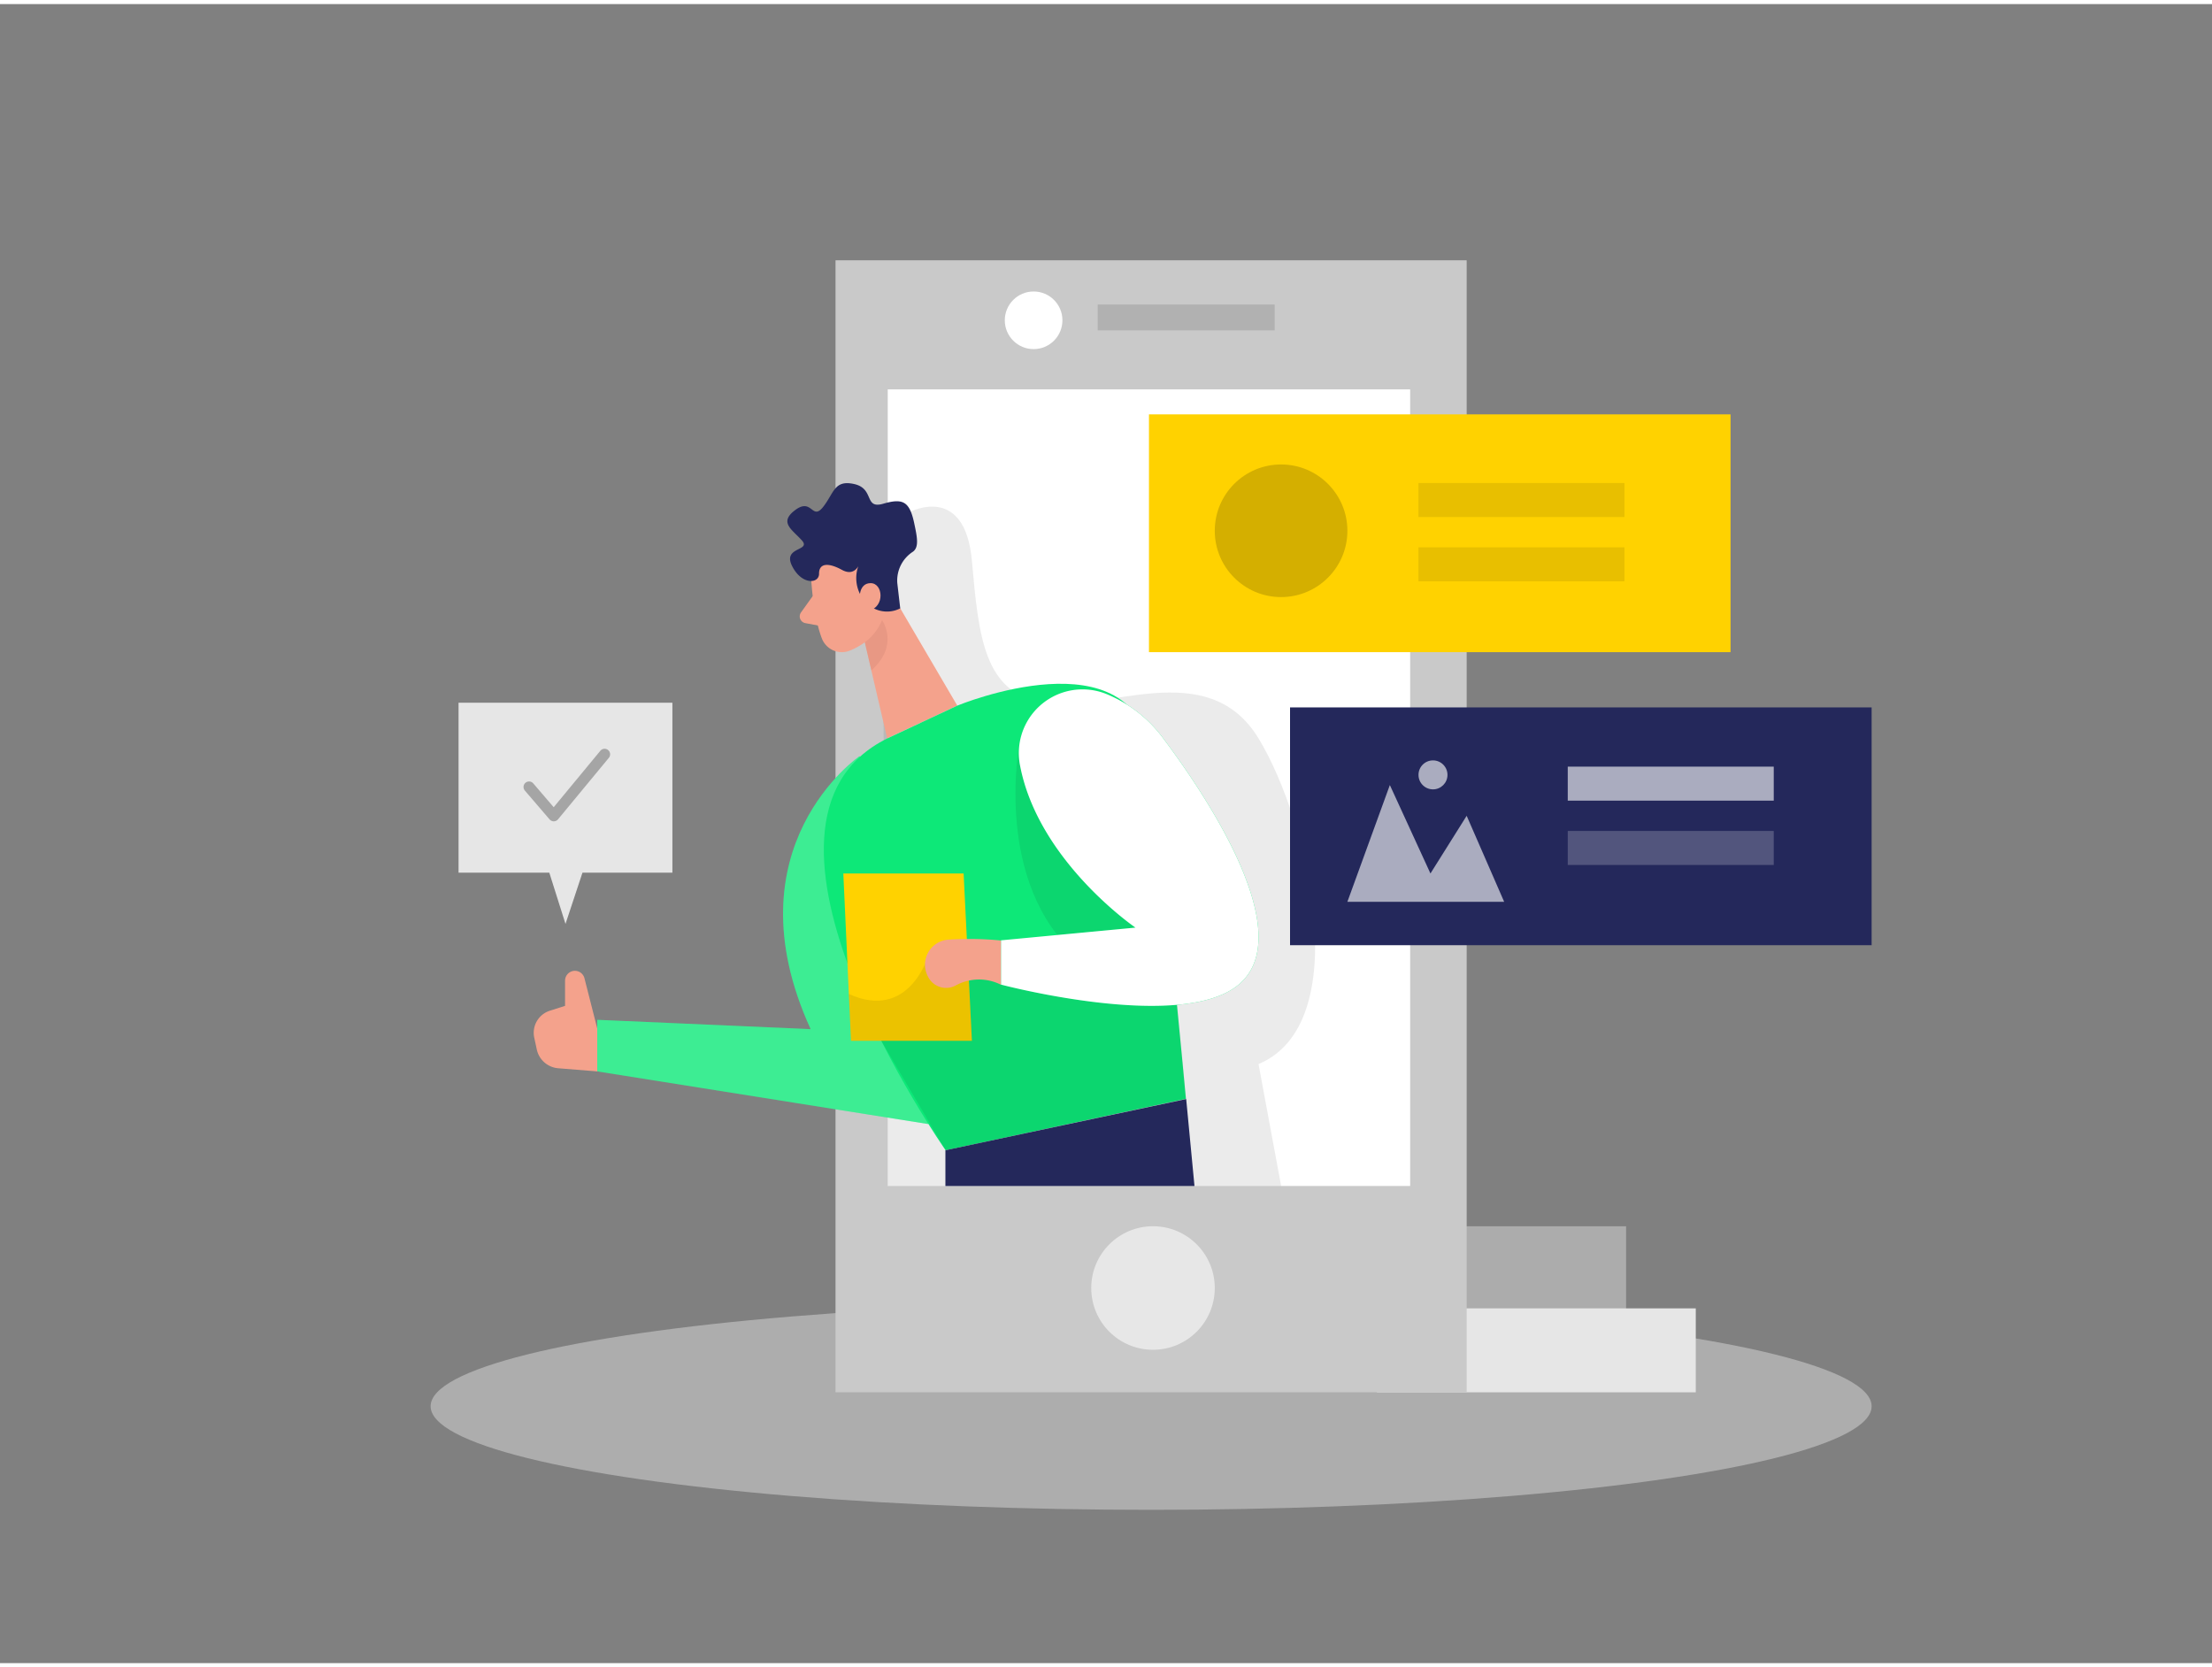 <svg xmlns="http://www.w3.org/2000/svg" xmlns:xlink="http://www.w3.org/1999/xlink" viewBox="0 0 400 300" width="406" height="306" xmlns:v="https://vecta.io/nano"><rect x="0" y="0" width="400" height="300" fill="#808080" stroke="none"/><ellipse cx="208.16" cy="253.55" rx="130.29" ry="18.73" fill="#e6e6e6" opacity=".45"/><path d="M147,107l-2.15,3a1.24,1.24,0,0,0,.78,1.94l2.95.55Z" fill="#f4a28c"/><g fill="#e6e6e6"><path d="M249 235.85h57.65v15.18H249z"/><path opacity=".43" d="M236.4 221h57.65v15.18H236.4z"/></g><path fill="#c9c9c9" d="M151.09 46.33h114.13v204.69H151.09z"/><path fill="#fff" d="M160.53 69.67H255v144.05h-94.47z"/><path d="M146.6 102s.13 7.71 2 12.66a3.87 3.87 0 0 0 5 2.28c2.48-1 5.55-3 6-7.1l1.59-6.94a6.91 6.91 0 0 0-3.8-7c-4.72-2.7-11.11 1.4-10.79 6.1z" fill="#f4a28c"/><path d="M164.68,91.78s9.82-5.11,11.07,8.89,2.2,23.75,12.89,25.71,29.7-8.82,38.94,6.4,17.46,51.62,0,58.89l4.09,22.05H160.53l0-22.05-1-80.24Z" opacity=".08"/><path fill="#f4a28c" d="M160.17 104.79l12.94 22.07-12.68 5.92-4.17-17.89 3.91-10.1z"/><path d="M162.26 104.7l.53 4.57a5.24 5.24 0 0 1-6.51-1.42 6.43 6.43 0 0 1-.73-7s-.72 2.87-3.3 1.46-4.16-1.15-4.14.69-3.16 2.09-4.89-1.42 3.57-2.63 1.77-4.62-4.19-3.24-1.16-5.49 3 2 5-.52 2-5 5.68-4.15 1.68 4.58 5.24 3.54 4.73-.36 5.56 3.49c.53 2.51.93 4.36-.23 5.2a6.2 6.2 0 0 0-2.82 5.67z" fill="#24285b"/><path d="M155.44,107.71s-.25-3,2-3,2.63,4.27-.34,5Z" fill="#f4a28c"/><path d="M155.43 136s-23.92 16.36-8.84 49.36L108 183.67V193l59.85 9.52s5.68-39.24-12.42-66.52z" fill="#0de878"/><path d="M155.43 136s-23.92 16.36-8.84 49.36L108 183.67V193l59.85 9.52s5.68-39.24-12.42-66.52z" fill="#fff" opacity=".2"/><path d="M156.38,115.4a9.45,9.45,0,0,0,3.12-4s3.22,4.5-1.93,9.09Z" fill="#ce8172" opacity=".31"/><path d="M173.11,126.86s32.31-13.39,35,9.11,6.34,62,6.34,62L171,207.26s-41.54-59.2-10.53-74.48Z" fill="#0de878"/><path d="M184.34 133.76s-4.84 25.16 10.66 38.58l-24 1.49-11.64 13.63 11.64 19.8 43.5-9.26-1.61-17-1.64-21.49z" opacity=".08"/><path fill="#ffd200" d="M152.5 157.21h21.75l1.5 30.25h-21.86l-1.39-30.25z"/><use xlink:href="#B" fill="#0de878"/><path d="M167.76,172.34s-3.48,11.58-14.26,6.66l.39,8.46h21.86l-.54-10.89Z" opacity=".08"/><use xlink:href="#B" fill="#fff" opacity=".2"/><path d="M181,169.33a58.13,58.13,0,0,0-9.59-.15,4.55,4.55,0,0,0-3.68,6.53l.06.11a3.65,3.65,0,0,0,5,1.66,8.78,8.78,0,0,1,8.21-.15Z" fill="#f4a28c"/><path fill="#24285b" d="M170.96 207.26L214.5 198l1.5 15.72h-45.04v-6.46z"/><path fill="#ffd200" d="M207.77 74.19h105.17v43H207.77z"/><path fill="#24285b" d="M233.28 127.18h105.17v43H233.28z"/><circle cx="208.5" cy="232.17" r="11.17" fill="#fff" opacity=".56"/><path opacity=".12" d="M198.5 54.33h32V59h-32z"/><circle cx="186.91" cy="57.18" r="5.21" fill="#fff"/><path d="M108,185.24l-2.31-9.08a1.78,1.78,0,0,0-2.94-.87h0a1.8,1.8,0,0,0-.57,1.31v4.55l-2.73.87a4.19,4.19,0,0,0-2.84,4.89l.46,2.13a4.32,4.32,0,0,0,3.86,3.39L108,193Z" fill="#f4a28c"/><path fill="#e6e6e6" d="M82.92 126.33v30.73h16.41l2.93 9.27 3.07-9.27h16.26v-30.73H82.92z"/><path fill="none" stroke="#a5a5a5" stroke-linecap="round" stroke-linejoin="round" stroke-width="2" d="M95.67 141.57l4.47 5.21 9.19-11.12"/><circle cx="231.66" cy="95.24" r="11.99" opacity=".17"/><path opacity=".09" d="M256.5 86.6h37.25v6.15H256.5zm0 11.63h37.25v6.15H256.5z"/><g fill="#fff"><path opacity=".61" d="M283.5 137.89h37.25v6.15H283.5z"/><path opacity=".21" d="M283.5 149.52h37.25v6.15H283.5z"/><path opacity=".61" d="M243.65 162.33l7.68-21.11 7.34 15.99 6.55-10.43 6.78 15.55h-28.35z"/><circle cx="259.13" cy="139.38" r="2.62" opacity=".61"/></g><defs ><path id="B" d="M184.41 137.43a11.52 11.52 0 0 1 15.64-12.68 24.1 24.1 0 0 1 10.28 8c9.67 12.89 24 35.89 13.67 44.55s-43 0-43 0v-8l24.33-2.3s-17.74-12.11-20.92-29.57z"/></defs></svg>